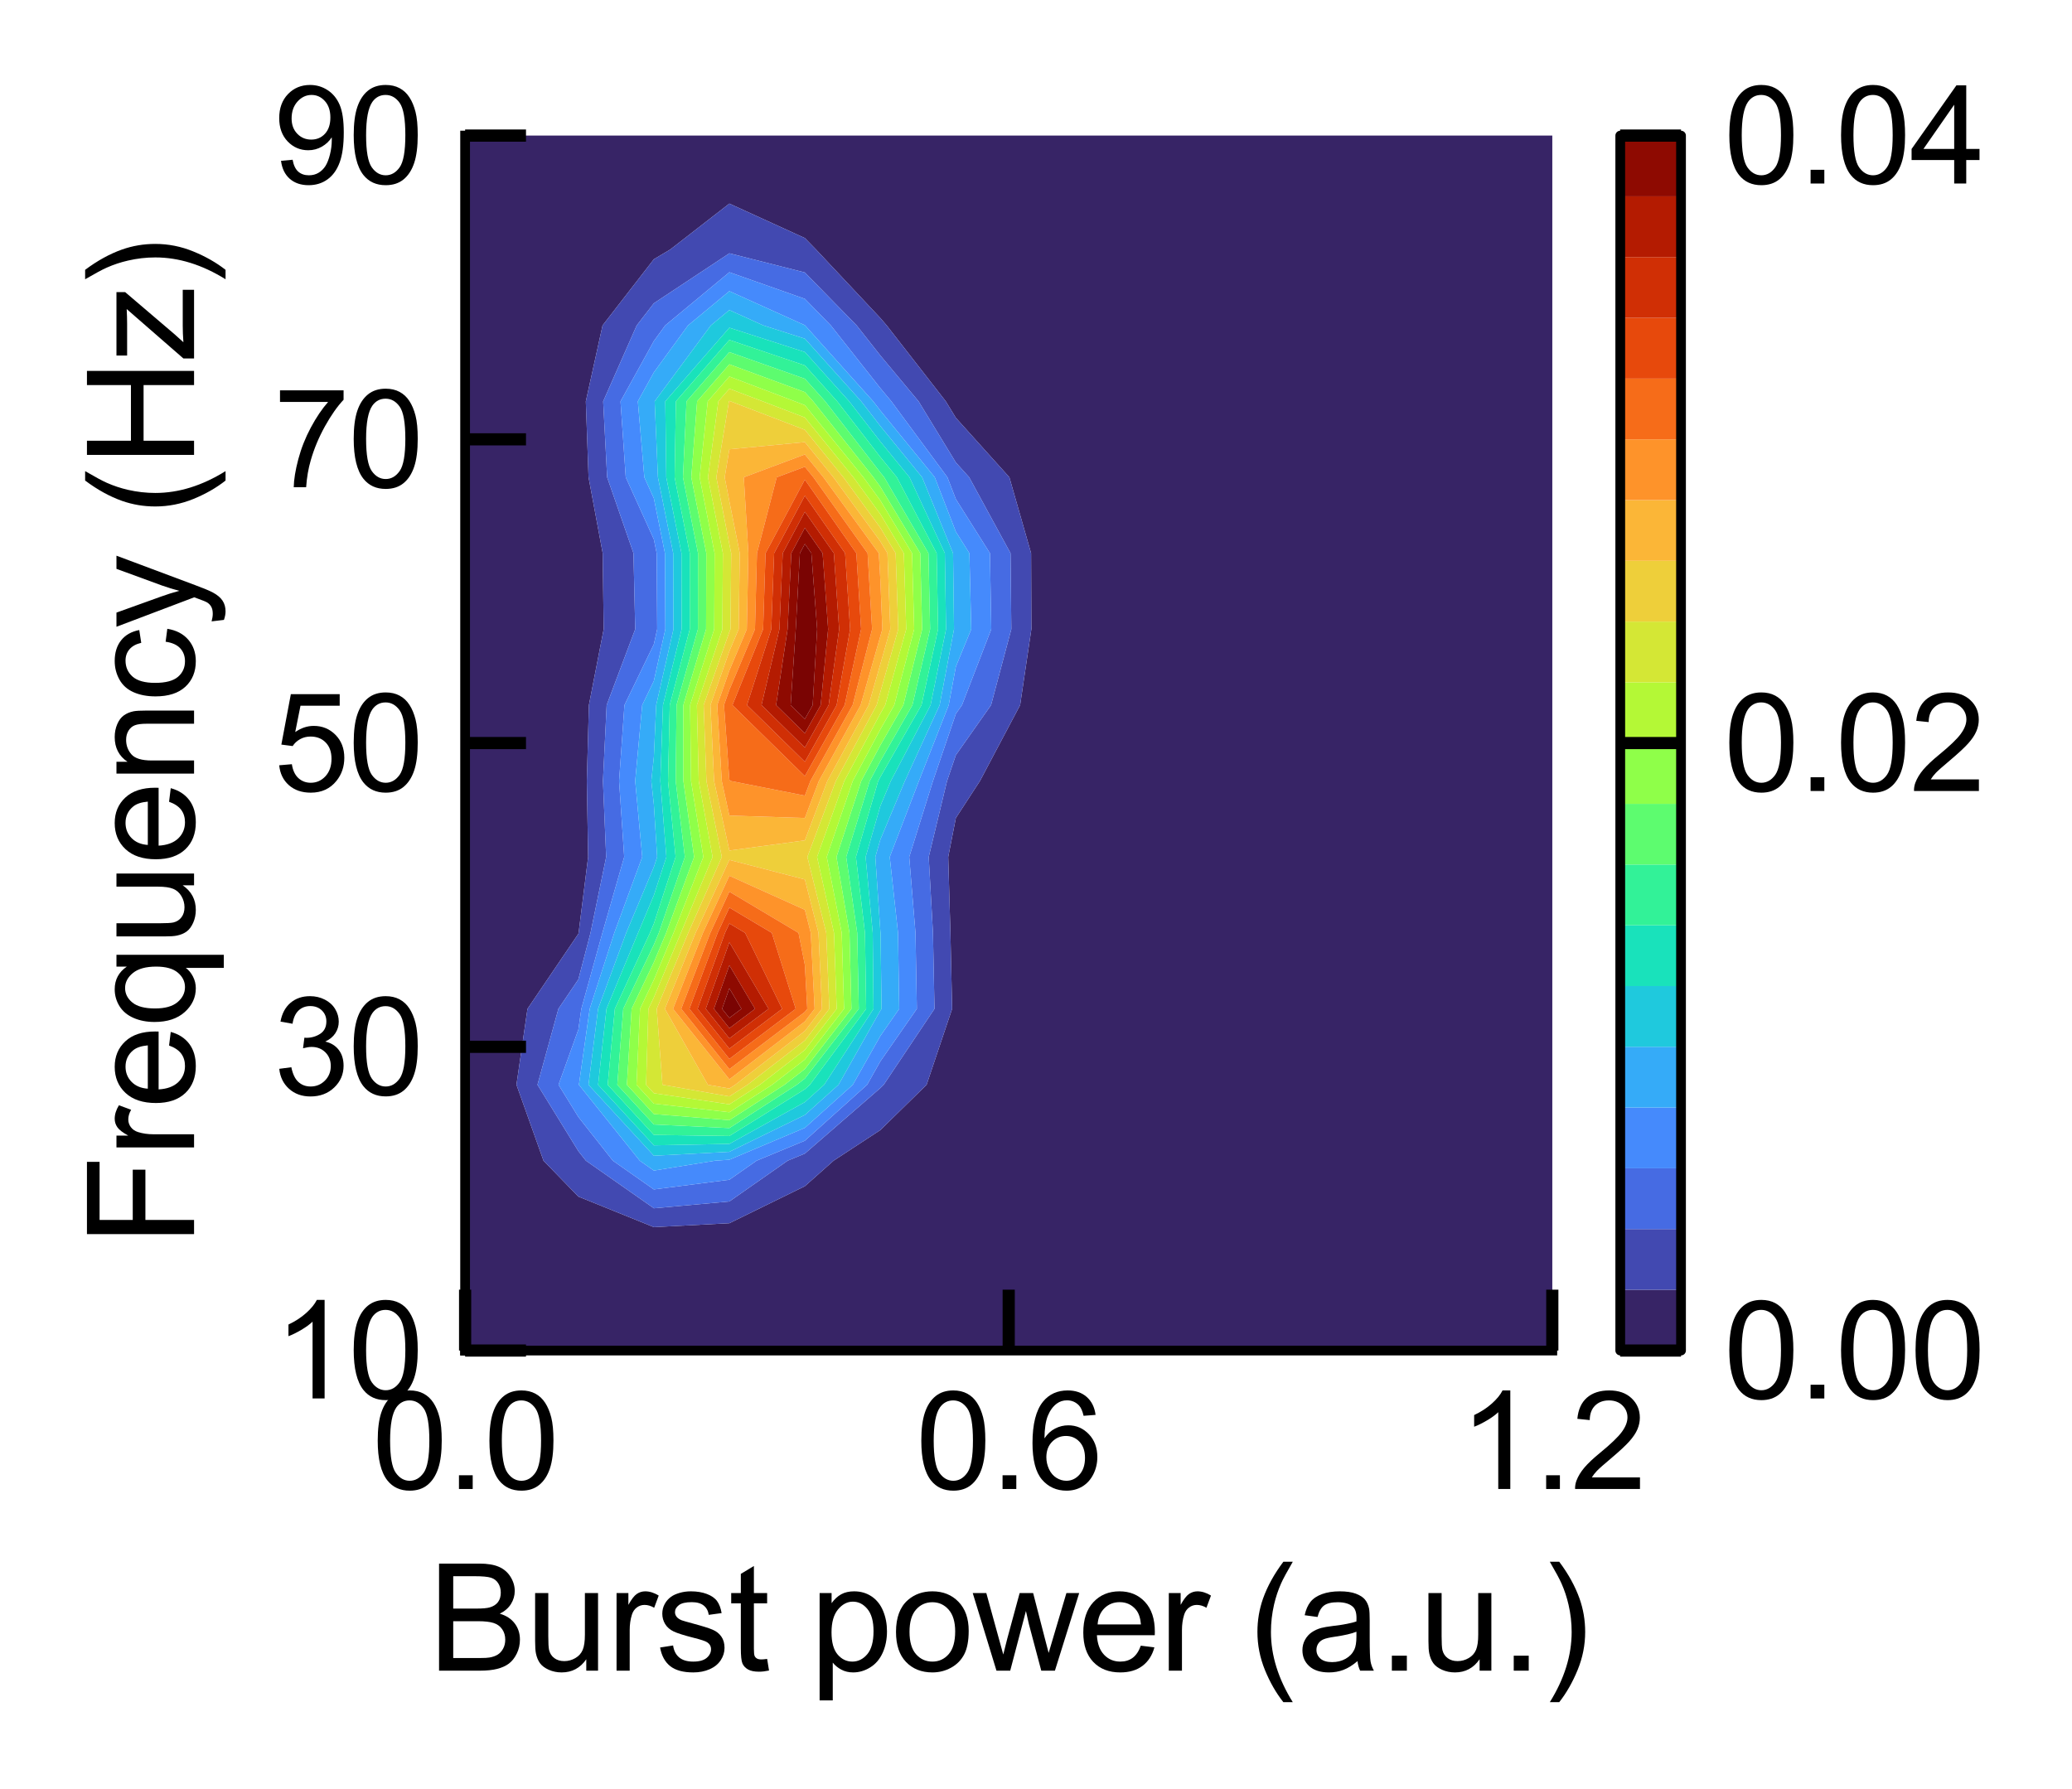 <?xml version="1.0" encoding="utf-8" standalone="no"?>
<!DOCTYPE svg PUBLIC "-//W3C//DTD SVG 1.1//EN"
  "http://www.w3.org/Graphics/SVG/1.1/DTD/svg11.dtd">
<svg xmlns:xlink="http://www.w3.org/1999/xlink" width="170.152pt" height="146.95pt" viewBox="0 0 170.152 146.95" xmlns="http://www.w3.org/2000/svg" version="1.1">
 <defs>
  <style type="text/css">*{stroke-linejoin: round; stroke-linecap: butt}</style>
 </defs>
 <g id="figure_1">
  <g id="patch_1">
   <path d="M 0 146.95 
L 170.152 146.95 
L 170.152 0 
L 0 0 
z
" style="fill: #ffffff"/>
  </g>
  <g id="axes_1">
   <g id="patch_2">
    <path d="M 38.195 110.929 
L 127.475 110.929 
L 127.475 11.137 
L 38.195 11.137 
z
" style="fill: #ffffff"/>
   </g>
   <g id="PathCollection_1">
    <path d="M 10.295 114.047 
L 16.495 114.047 
L 22.695 114.047 
L 28.895 114.047 
L 35.095 114.047 
L 41.295 114.047 
L 47.495 114.047 
L 53.695 114.047 
L 59.895 114.047 
L 66.095 114.047 
L 72.295 114.047 
L 78.495 114.047 
L 84.695 114.047 
L 90.895 114.047 
L 97.095 114.047 
L 103.295 114.047 
L 109.495 114.047 
L 115.695 114.047 
L 121.895 114.047 
L 128.095 114.047 
L 134.295 114.047 
L 140.495 114.047 
L 146.695 114.047 
L 152.895 114.047 
L 159.095 114.047 
L 165.295 114.047 
L 171.495 114.047 
L 177.695 114.047 
L 183.895 114.047 
L 183.895 107.81 
L 183.895 101.573 
L 183.895 95.336 
L 183.895 89.099 
L 183.895 82.862 
L 183.895 76.625 
L 183.895 70.388 
L 183.895 64.151 
L 183.895 57.914 
L 183.895 51.677 
L 183.895 45.44 
L 183.895 39.203 
L 183.895 32.966 
L 183.895 26.729 
L 183.895 20.492 
L 183.895 14.255 
L 183.895 8.018 
L 183.895 1.781 
L 177.695 1.781 
L 171.495 1.781 
L 165.295 1.781 
L 159.095 1.781 
L 152.895 1.781 
L 146.695 1.781 
L 140.495 1.781 
L 134.295 1.781 
L 128.095 1.781 
L 121.895 1.781 
L 115.695 1.781 
L 109.495 1.781 
L 103.295 1.781 
L 97.095 1.781 
L 90.895 1.781 
L 84.695 1.781 
L 78.495 1.781 
L 72.295 1.781 
L 66.095 1.781 
L 59.895 1.781 
L 53.695 1.781 
L 47.495 1.781 
L 41.295 1.781 
L 35.095 1.781 
L 28.895 1.781 
L 22.695 1.781 
L 16.495 1.781 
L 10.295 1.781 
L 4.095 1.781 
L 4.095 8.018 
L 4.095 14.255 
L 4.095 20.492 
L 4.095 26.729 
L 4.095 32.966 
L 4.095 39.203 
L 4.095 45.44 
L 4.095 51.677 
L 4.095 57.914 
L 4.095 64.151 
L 4.095 70.388 
L 4.095 76.625 
L 4.095 82.862 
L 4.095 89.099 
L 4.095 95.336 
L 4.095 101.573 
L 4.095 107.81 
L 4.095 114.047 
z
M 44.632 95.336 
L 42.41 89.099 
L 43.316 82.862 
L 47.495 76.701 
L 47.515 76.625 
L 48.297 70.388 
L 48.19 64.151 
L 48.36 57.914 
L 49.574 51.677 
L 49.493 45.44 
L 48.331 39.203 
L 48.107 32.966 
L 49.482 26.729 
L 53.695 21.293 
L 55.041 20.492 
L 59.895 16.722 
L 66.095 19.553 
L 67.01 20.492 
L 72.295 26.125 
L 72.815 26.729 
L 77.67 32.966 
L 78.495 34.319 
L 82.89 39.203 
L 84.674 45.44 
L 84.695 51.357 
L 84.7 51.677 
L 84.695 51.688 
L 83.773 57.914 
L 80.472 64.151 
L 78.495 67.188 
L 77.868 70.388 
L 78.049 76.625 
L 78.189 82.862 
L 76.092 89.099 
L 72.295 92.82 
L 68.453 95.336 
L 66.095 97.431 
L 59.895 100.472 
L 53.695 100.794 
L 47.495 98.284 
z
" clip-path="url(#p0201261772)" style="fill: #372466"/>
   </g>
   <g id="PathCollection_2">
    <path d="M 47.495 98.284 
L 53.695 100.794 
L 59.895 100.472 
L 66.095 97.431 
L 68.453 95.336 
L 72.295 92.82 
L 76.092 89.099 
L 78.189 82.862 
L 78.049 76.625 
L 77.868 70.388 
L 78.495 67.188 
L 80.472 64.151 
L 83.773 57.914 
L 84.695 51.688 
L 84.7 51.677 
L 84.695 51.357 
L 84.674 45.44 
L 82.89 39.203 
L 78.495 34.319 
L 77.67 32.966 
L 72.815 26.729 
L 72.295 26.125 
L 67.01 20.492 
L 66.095 19.553 
L 59.895 16.722 
L 55.041 20.492 
L 53.695 21.293 
L 49.482 26.729 
L 48.107 32.966 
L 48.331 39.203 
L 49.493 45.44 
L 49.574 51.677 
L 48.36 57.914 
L 48.19 64.151 
L 48.297 70.388 
L 47.515 76.625 
L 47.495 76.701 
L 43.316 82.862 
L 42.41 89.099 
L 44.632 95.336 
z
M 48.114 95.336 
L 47.495 94.552 
L 44.137 89.099 
L 45.855 82.862 
L 47.495 80.445 
L 48.492 76.625 
L 49.778 70.388 
L 49.514 64.151 
L 49.819 57.914 
L 52.164 51.677 
L 52.021 45.44 
L 49.858 39.203 
L 49.532 32.966 
L 52.285 26.729 
L 53.695 24.909 
L 59.895 20.806 
L 66.095 22.38 
L 70.347 26.729 
L 72.295 29.199 
L 75.434 32.966 
L 78.495 37.988 
L 79.589 39.203 
L 82.985 45.44 
L 83.05 51.677 
L 81.386 57.914 
L 78.495 62.021 
L 77.77 64.151 
L 76.267 70.388 
L 76.615 76.625 
L 76.74 82.862 
L 72.569 89.099 
L 72.295 89.368 
L 66.095 94.752 
L 64.684 95.336 
L 59.895 98.686 
L 53.695 99.245 
z
" clip-path="url(#p0201261772)" style="fill: #4249b1"/>
   </g>
   <g id="PathCollection_3">
    <path d="M 53.695 99.245 
L 59.895 98.686 
L 64.684 95.336 
L 66.095 94.752 
L 72.295 89.368 
L 72.569 89.099 
L 76.74 82.862 
L 76.615 76.625 
L 76.267 70.388 
L 77.77 64.151 
L 78.495 62.021 
L 81.386 57.914 
L 83.05 51.677 
L 82.985 45.44 
L 79.589 39.203 
L 78.495 37.988 
L 75.434 32.966 
L 72.295 29.199 
L 70.347 26.729 
L 66.095 22.38 
L 59.895 20.806 
L 53.695 24.909 
L 52.285 26.729 
L 49.532 32.966 
L 49.858 39.203 
L 52.021 45.44 
L 52.164 51.677 
L 49.819 57.914 
L 49.514 64.151 
L 49.778 70.388 
L 48.492 76.625 
L 47.495 80.445 
L 45.855 82.862 
L 44.137 89.099 
L 47.495 94.552 
L 48.114 95.336 
z
M 50.326 95.336 
L 47.495 91.746 
L 45.865 89.099 
L 47.495 84.565 
L 47.739 82.862 
L 49.469 76.625 
L 51.259 70.388 
L 50.838 64.151 
L 51.279 57.914 
L 53.695 52.912 
L 53.969 51.677 
L 53.925 45.44 
L 53.695 44.302 
L 51.386 39.203 
L 50.956 32.966 
L 53.695 28.01 
L 54.626 26.729 
L 59.895 22.36 
L 66.095 24.547 
L 68.228 26.729 
L 72.295 31.883 
L 73.198 32.966 
L 77.801 39.203 
L 78.495 40.996 
L 81.295 45.44 
L 81.404 51.677 
L 78.998 57.914 
L 78.495 58.629 
L 76.615 64.151 
L 74.666 70.388 
L 75.18 76.625 
L 75.291 82.862 
L 72.295 87.175 
L 71.21 89.099 
L 66.095 93.694 
L 62.132 95.336 
L 59.895 96.901 
L 53.695 97.696 
z
" clip-path="url(#p0201261772)" style="fill: #466be3"/>
   </g>
   <g id="PathCollection_4">
    <path d="M 53.695 97.696 
L 59.895 96.901 
L 62.132 95.336 
L 66.095 93.694 
L 71.21 89.099 
L 72.295 87.175 
L 75.291 82.862 
L 75.18 76.625 
L 74.666 70.388 
L 76.615 64.151 
L 78.495 58.629 
L 78.998 57.914 
L 81.404 51.677 
L 81.295 45.44 
L 78.495 40.996 
L 77.801 39.203 
L 73.198 32.966 
L 72.295 31.883 
L 68.228 26.729 
L 66.095 24.547 
L 59.895 22.36 
L 54.626 26.729 
L 53.695 28.01 
L 50.956 32.966 
L 51.386 39.203 
L 53.695 44.302 
L 53.925 45.44 
L 53.969 51.677 
L 53.695 52.912 
L 51.279 57.914 
L 50.838 64.151 
L 51.259 70.388 
L 49.469 76.625 
L 47.739 82.862 
L 47.495 84.565 
L 45.865 89.099 
L 47.495 91.746 
L 50.326 95.336 
z
M 52.538 95.336 
L 47.54 89.099 
L 48.428 82.862 
L 50.446 76.625 
L 52.74 70.388 
L 52.162 64.151 
L 52.738 57.914 
L 53.695 55.932 
L 54.638 51.677 
L 54.604 45.44 
L 53.695 40.93 
L 52.913 39.203 
L 52.38 32.966 
L 53.695 30.587 
L 56.5 26.729 
L 59.895 23.914 
L 66.095 26.714 
L 66.11 26.729 
L 71.707 32.966 
L 72.295 33.725 
L 76.763 39.203 
L 78.495 43.678 
L 79.606 45.44 
L 79.759 51.677 
L 78.495 54.752 
L 77.907 57.914 
L 75.46 64.151 
L 73.065 70.388 
L 73.746 76.625 
L 73.842 82.862 
L 72.295 85.089 
L 70.033 89.099 
L 66.095 92.637 
L 59.895 95.256 
L 58.712 95.336 
L 53.695 96.147 
z
" clip-path="url(#p0201261772)" style="fill: #458afc"/>
   </g>
   <g id="PathCollection_5">
    <path d="M 53.695 96.147 
L 58.712 95.336 
L 59.895 95.256 
L 66.095 92.637 
L 70.033 89.099 
L 72.295 85.089 
L 73.842 82.862 
L 73.746 76.625 
L 73.065 70.388 
L 75.46 64.151 
L 77.907 57.914 
L 78.495 54.752 
L 79.759 51.677 
L 79.606 45.44 
L 78.495 43.678 
L 76.763 39.203 
L 72.295 33.725 
L 71.707 32.966 
L 66.11 26.729 
L 66.095 26.714 
L 59.895 23.914 
L 56.5 26.729 
L 53.695 30.587 
L 52.38 32.966 
L 52.913 39.203 
L 53.695 40.93 
L 54.604 45.44 
L 54.638 51.677 
L 53.695 55.932 
L 52.738 57.914 
L 52.162 64.151 
L 52.74 70.388 
L 50.446 76.625 
L 48.428 82.862 
L 47.54 89.099 
L 52.538 95.336 
z
M 48.328 89.099 
L 49.116 82.862 
L 51.423 76.625 
L 53.695 71.215 
L 53.965 70.388 
L 53.695 66.072 
L 53.486 64.151 
L 53.695 62.186 
L 53.887 57.914 
L 55.307 51.677 
L 55.284 45.44 
L 54.03 39.203 
L 53.762 32.966 
L 58.374 26.729 
L 59.895 25.468 
L 62.683 26.729 
L 66.095 27.819 
L 70.721 32.966 
L 72.295 34.998 
L 75.725 39.203 
L 78.264 45.44 
L 78.343 51.677 
L 77.162 57.914 
L 74.306 64.151 
L 72.295 68.955 
L 71.881 70.388 
L 72.295 76.493 
L 72.311 76.625 
L 72.393 82.862 
L 72.295 83.003 
L 68.856 89.099 
L 66.095 91.58 
L 59.895 94.606 
L 53.695 94.928 
z
" clip-path="url(#p0201261772)" style="fill: #35abf8"/>
   </g>
   <g id="PathCollection_6">
    <path d="M 53.695 94.928 
L 59.895 94.606 
L 66.095 91.58 
L 68.856 89.099 
L 72.295 83.003 
L 72.393 82.862 
L 72.311 76.625 
L 72.295 76.493 
L 71.881 70.388 
L 72.295 68.955 
L 74.306 64.151 
L 77.162 57.914 
L 78.343 51.677 
L 78.264 45.44 
L 75.725 39.203 
L 72.295 34.998 
L 70.721 32.966 
L 66.095 27.819 
L 62.683 26.729 
L 59.895 25.468 
L 58.374 26.729 
L 53.762 32.966 
L 54.03 39.203 
L 55.284 45.44 
L 55.307 51.677 
L 53.887 57.914 
L 53.695 62.186 
L 53.486 64.151 
L 53.695 66.072 
L 53.965 70.388 
L 53.695 71.215 
L 51.423 76.625 
L 49.116 82.862 
L 48.328 89.099 
z
M 49.116 89.099 
L 49.805 82.862 
L 52.4 76.625 
L 53.695 73.541 
L 54.724 70.388 
L 54.226 64.151 
L 54.444 57.914 
L 55.976 51.677 
L 55.963 45.44 
L 54.715 39.203 
L 54.633 32.966 
L 59.895 26.918 
L 66.095 28.916 
L 69.735 32.966 
L 72.295 36.271 
L 74.686 39.203 
L 77.591 45.44 
L 77.689 51.677 
L 76.417 57.914 
L 73.151 64.151 
L 72.295 66.196 
L 71.084 70.388 
L 71.667 76.625 
L 71.732 82.862 
L 67.679 89.099 
L 66.095 90.523 
L 59.895 93.956 
L 53.695 94.073 
z
" clip-path="url(#p0201261772)" style="fill: #1fc9dd"/>
   </g>
   <g id="PathCollection_7">
    <path d="M 53.695 94.073 
L 59.895 93.956 
L 66.095 90.523 
L 67.679 89.099 
L 71.732 82.862 
L 71.667 76.625 
L 71.084 70.388 
L 72.295 66.196 
L 73.151 64.151 
L 76.417 57.914 
L 77.689 51.677 
L 77.591 45.44 
L 74.686 39.203 
L 72.295 36.271 
L 69.735 32.966 
L 66.095 28.916 
L 59.895 26.918 
L 54.633 32.966 
L 54.715 39.203 
L 55.963 45.44 
L 55.976 51.677 
L 54.444 57.914 
L 54.226 64.151 
L 54.724 70.388 
L 53.695 73.541 
L 52.4 76.625 
L 49.805 82.862 
L 49.116 89.099 
z
M 49.904 89.099 
L 50.493 82.862 
L 53.377 76.625 
L 53.695 75.868 
L 55.482 70.388 
L 54.857 64.151 
L 55 57.914 
L 56.645 51.677 
L 56.643 45.44 
L 55.4 39.203 
L 55.505 32.966 
L 59.895 27.92 
L 66.095 30.014 
L 68.749 32.966 
L 72.295 37.544 
L 73.648 39.203 
L 76.917 45.44 
L 77.035 51.677 
L 75.672 57.914 
L 72.295 63.814 
L 72.115 64.151 
L 70.287 70.388 
L 71.031 76.625 
L 71.127 82.862 
L 66.503 89.099 
L 66.095 89.465 
L 59.895 93.306 
L 53.695 93.217 
z
" clip-path="url(#p0201261772)" style="fill: #19e2bb"/>
   </g>
   <g id="PathCollection_8">
    <path d="M 53.695 93.217 
L 59.895 93.306 
L 66.095 89.465 
L 66.503 89.099 
L 71.127 82.862 
L 71.031 76.625 
L 70.287 70.388 
L 72.115 64.151 
L 72.295 63.814 
L 75.672 57.914 
L 77.035 51.677 
L 76.917 45.44 
L 73.648 39.203 
L 72.295 37.544 
L 68.749 32.966 
L 66.095 30.014 
L 59.895 27.92 
L 55.505 32.966 
L 55.4 39.203 
L 56.643 45.44 
L 56.645 51.677 
L 55 57.914 
L 54.857 64.151 
L 55.482 70.388 
L 53.695 75.868 
L 53.377 76.625 
L 50.493 82.862 
L 49.904 89.099 
z
M 50.692 89.099 
L 51.182 82.862 
L 53.695 77.598 
L 54.103 76.625 
L 56.241 70.388 
L 55.488 64.151 
L 55.557 57.914 
L 57.314 51.677 
L 57.322 45.44 
L 56.085 39.203 
L 56.376 32.966 
L 59.895 28.921 
L 66.095 31.111 
L 67.763 32.966 
L 72.295 38.817 
L 72.61 39.203 
L 76.244 45.44 
L 76.381 51.677 
L 74.927 57.914 
L 72.295 62.513 
L 71.419 64.151 
L 69.49 70.388 
L 70.395 76.625 
L 70.523 82.862 
L 66.095 88.588 
L 65.434 89.099 
L 59.895 92.656 
L 53.695 92.361 
z
" clip-path="url(#p0201261772)" style="fill: #32f298"/>
   </g>
   <g id="PathCollection_9">
    <path d="M 53.695 92.361 
L 59.895 92.656 
L 65.434 89.099 
L 66.095 88.588 
L 70.523 82.862 
L 70.395 76.625 
L 69.49 70.388 
L 71.419 64.151 
L 72.295 62.513 
L 74.927 57.914 
L 76.381 51.677 
L 76.244 45.44 
L 72.61 39.203 
L 72.295 38.817 
L 67.763 32.966 
L 66.095 31.111 
L 59.895 28.921 
L 56.376 32.966 
L 56.085 39.203 
L 57.322 45.44 
L 57.314 51.677 
L 55.557 57.914 
L 55.488 64.151 
L 56.241 70.388 
L 54.103 76.625 
L 53.695 77.598 
L 51.182 82.862 
L 50.692 89.099 
z
M 51.48 89.099 
L 51.87 82.862 
L 53.695 79.04 
L 54.707 76.625 
L 57 70.388 
L 56.119 64.151 
L 56.114 57.914 
L 57.983 51.677 
L 58.002 45.44 
L 56.77 39.203 
L 57.247 32.966 
L 59.895 29.923 
L 66.095 32.208 
L 66.777 32.966 
L 71.723 39.203 
L 72.295 39.985 
L 75.57 45.44 
L 75.727 51.677 
L 74.182 57.914 
L 72.295 61.211 
L 70.724 64.151 
L 68.692 70.388 
L 69.759 76.625 
L 69.918 82.862 
L 66.095 87.806 
L 64.422 89.099 
L 59.895 92.006 
L 53.695 91.505 
z
" clip-path="url(#p0201261772)" style="fill: #5dfc6f"/>
   </g>
   <g id="PathCollection_10">
    <path d="M 53.695 91.505 
L 59.895 92.006 
L 64.422 89.099 
L 66.095 87.806 
L 69.918 82.862 
L 69.759 76.625 
L 68.692 70.388 
L 70.724 64.151 
L 72.295 61.211 
L 74.182 57.914 
L 75.727 51.677 
L 75.57 45.44 
L 72.295 39.985 
L 71.723 39.203 
L 66.777 32.966 
L 66.095 32.208 
L 59.895 29.923 
L 57.247 32.966 
L 56.77 39.203 
L 58.002 45.44 
L 57.983 51.677 
L 56.114 57.914 
L 56.119 64.151 
L 57 70.388 
L 54.707 76.625 
L 53.695 79.04 
L 51.87 82.862 
L 51.48 89.099 
z
M 52.268 89.099 
L 52.559 82.862 
L 53.695 80.482 
L 55.311 76.625 
L 57.759 70.388 
L 56.749 64.151 
L 56.671 57.914 
L 58.652 51.677 
L 58.682 45.44 
L 57.455 39.203 
L 58.119 32.966 
L 59.895 30.924 
L 65.279 32.966 
L 66.095 33.279 
L 70.902 39.203 
L 72.295 41.107 
L 74.897 45.44 
L 75.073 51.677 
L 73.437 57.914 
L 72.295 59.909 
L 70.028 64.151 
L 67.895 70.388 
L 69.123 76.625 
L 69.314 82.862 
L 66.095 87.025 
L 63.41 89.099 
L 59.895 91.357 
L 53.695 90.65 
z
" clip-path="url(#p0201261772)" style="fill: #8fff49"/>
   </g>
   <g id="PathCollection_11">
    <path d="M 53.695 90.65 
L 59.895 91.357 
L 63.41 89.099 
L 66.095 87.025 
L 69.314 82.862 
L 69.123 76.625 
L 67.895 70.388 
L 70.028 64.151 
L 72.295 59.909 
L 73.437 57.914 
L 75.073 51.677 
L 74.897 45.44 
L 72.295 41.107 
L 70.902 39.203 
L 66.095 33.279 
L 65.279 32.966 
L 59.895 30.924 
L 58.119 32.966 
L 57.455 39.203 
L 58.682 45.44 
L 58.652 51.677 
L 56.671 57.914 
L 56.749 64.151 
L 57.759 70.388 
L 55.311 76.625 
L 53.695 80.482 
L 52.559 82.862 
L 52.268 89.099 
z
M 53.056 89.099 
L 53.247 82.862 
L 53.695 81.924 
L 55.915 76.625 
L 58.517 70.388 
L 57.38 64.151 
L 57.228 57.914 
L 59.321 51.677 
L 59.361 45.44 
L 58.14 39.203 
L 58.99 32.966 
L 59.895 31.926 
L 62.638 32.966 
L 66.095 34.291 
L 70.081 39.203 
L 72.295 42.229 
L 74.223 45.44 
L 74.419 51.677 
L 72.692 57.914 
L 72.295 58.608 
L 69.332 64.151 
L 67.098 70.388 
L 68.487 76.625 
L 68.709 82.862 
L 66.095 86.243 
L 62.398 89.099 
L 59.895 90.707 
L 53.695 89.794 
z
" clip-path="url(#p0201261772)" style="fill: #b4f836"/>
   </g>
   <g id="PathCollection_12">
    <path d="M 53.695 89.794 
L 59.895 90.707 
L 62.398 89.099 
L 66.095 86.243 
L 68.709 82.862 
L 68.487 76.625 
L 67.098 70.388 
L 69.332 64.151 
L 72.295 58.608 
L 72.692 57.914 
L 74.419 51.677 
L 74.223 45.44 
L 72.295 42.229 
L 70.081 39.203 
L 66.095 34.291 
L 62.638 32.966 
L 59.895 31.926 
L 58.99 32.966 
L 58.14 39.203 
L 59.361 45.44 
L 59.321 51.677 
L 57.228 57.914 
L 57.38 64.151 
L 58.517 70.388 
L 55.915 76.625 
L 53.695 81.924 
L 53.247 82.862 
L 53.056 89.099 
z
M 54.398 89.099 
L 53.93 82.862 
L 56.519 76.625 
L 59.276 70.388 
L 58.011 64.151 
L 57.785 57.914 
L 59.895 51.901 
L 59.99 51.677 
L 60.046 45.44 
L 59.895 44.689 
L 58.825 39.203 
L 59.861 32.966 
L 59.895 32.927 
L 59.998 32.966 
L 66.095 35.303 
L 69.26 39.203 
L 72.295 43.351 
L 73.55 45.44 
L 73.765 51.677 
L 72.295 56.841 
L 71.989 57.914 
L 68.636 64.151 
L 66.301 70.388 
L 67.851 76.625 
L 68.105 82.862 
L 66.095 85.461 
L 61.386 89.099 
L 59.895 90.057 
z
" clip-path="url(#p0201261772)" style="fill: #d4e735"/>
   </g>
   <g id="PathCollection_13">
    <path d="M 59.895 90.057 
L 61.386 89.099 
L 66.095 85.461 
L 68.105 82.862 
L 67.851 76.625 
L 66.301 70.388 
L 68.636 64.151 
L 71.989 57.914 
L 72.295 56.841 
L 73.765 51.677 
L 73.55 45.44 
L 72.295 43.351 
L 69.26 39.203 
L 66.095 35.303 
L 59.998 32.966 
L 59.895 32.927 
L 59.861 32.966 
L 58.825 39.203 
L 59.895 44.689 
L 60.046 45.44 
L 59.99 51.677 
L 59.895 51.901 
L 57.785 57.914 
L 58.011 64.151 
L 59.276 70.388 
L 56.519 76.625 
L 53.93 82.862 
L 54.398 89.099 
z
M 58.13 89.099 
L 54.601 82.862 
L 57.122 76.625 
L 59.895 70.629 
L 66.095 72.237 
L 67.215 76.625 
L 67.501 82.862 
L 66.095 84.68 
L 60.374 89.099 
L 59.895 89.407 
z
M 58.642 64.151 
L 58.342 57.914 
L 59.895 53.488 
L 60.659 51.677 
L 60.751 45.44 
L 59.895 41.176 
L 59.511 39.203 
L 59.895 36.903 
L 66.095 36.315 
L 68.439 39.203 
L 72.295 44.473 
L 72.876 45.44 
L 73.111 51.677 
L 72.295 54.544 
L 71.332 57.914 
L 67.941 64.151 
L 66.095 69.025 
L 59.895 69.86 
z
" clip-path="url(#p0201261772)" style="fill: #eecf3a"/>
   </g>
   <g id="PathCollection_14">
    <path d="M 59.895 89.407 
L 60.374 89.099 
L 66.095 84.68 
L 67.501 82.862 
L 67.215 76.625 
L 66.095 72.237 
L 59.895 70.629 
L 57.122 76.625 
L 54.601 82.862 
L 58.13 89.099 
z
M 55.272 82.862 
L 57.726 76.625 
L 59.895 71.935 
L 66.095 74.728 
L 66.58 76.625 
L 66.896 82.862 
L 66.095 83.898 
L 59.895 88.656 
z
" clip-path="url(#p0201261772)" style="fill: #fbb637"/>
    <path d="M 59.895 69.86 
L 66.095 69.025 
L 67.941 64.151 
L 71.332 57.914 
L 72.295 54.544 
L 73.111 51.677 
L 72.876 45.44 
L 72.295 44.473 
L 68.439 39.203 
L 66.095 36.315 
L 59.895 36.903 
L 59.511 39.203 
L 59.895 41.176 
L 60.751 45.44 
L 60.659 51.677 
L 59.895 53.488 
L 58.342 57.914 
L 58.642 64.151 
z
M 59.273 64.151 
L 58.899 57.914 
L 59.895 55.074 
L 61.329 51.677 
L 61.457 45.44 
L 61.081 39.203 
L 66.095 37.327 
L 67.618 39.203 
L 72.168 45.44 
L 72.295 47.666 
L 72.457 51.677 
L 72.295 52.247 
L 70.675 57.914 
L 67.245 64.151 
L 66.095 67.187 
L 59.895 66.987 
z
" clip-path="url(#p0201261772)" style="fill: #fbb637"/>
   </g>
   <g id="PathCollection_15">
    <path d="M 59.895 88.656 
L 66.095 83.898 
L 66.896 82.862 
L 66.58 76.625 
L 66.095 74.728 
L 59.895 71.935 
L 57.726 76.625 
L 55.272 82.862 
z
M 55.943 82.862 
L 58.33 76.625 
L 59.895 73.241 
L 65.573 76.625 
L 66.095 79.265 
L 66.292 82.862 
L 66.095 83.116 
L 59.895 87.815 
z
" clip-path="url(#p0201261772)" style="fill: #fe932a"/>
    <path d="M 59.895 66.987 
L 66.095 67.187 
L 67.245 64.151 
L 70.675 57.914 
L 72.295 52.247 
L 72.457 51.677 
L 72.295 47.666 
L 72.168 45.44 
L 67.618 39.203 
L 66.095 37.327 
L 61.081 39.203 
L 61.457 45.44 
L 61.329 51.677 
L 59.895 55.074 
L 58.899 57.914 
L 59.273 64.151 
z
M 60.015 64.151 
L 59.895 64.052 
L 59.455 57.914 
L 59.895 56.661 
L 61.999 51.677 
L 62.162 45.44 
L 63.785 39.203 
L 66.095 38.339 
L 66.797 39.203 
L 71.245 45.44 
L 71.616 51.677 
L 70.019 57.914 
L 66.549 64.151 
L 66.095 65.349 
z
" clip-path="url(#p0201261772)" style="fill: #fe932a"/>
   </g>
   <g id="PathCollection_16">
    <path d="M 59.895 87.815 
L 66.095 83.116 
L 66.292 82.862 
L 66.095 79.265 
L 65.573 76.625 
L 59.895 73.241 
L 58.33 76.625 
L 55.943 82.862 
z
M 56.614 82.862 
L 58.934 76.625 
L 59.895 74.547 
L 63.382 76.625 
L 65.343 82.862 
L 59.895 86.975 
z
" clip-path="url(#p0201261772)" style="fill: #f66c19"/>
    <path d="M 66.095 65.349 
L 66.549 64.151 
L 70.019 57.914 
L 71.616 51.677 
L 71.245 45.44 
L 66.797 39.203 
L 66.095 38.339 
L 63.785 39.203 
L 62.162 45.44 
L 61.999 51.677 
L 59.895 56.661 
L 59.455 57.914 
L 59.895 64.052 
L 60.015 64.151 
z
M 60.147 57.914 
L 62.668 51.677 
L 62.867 45.44 
L 66.095 39.396 
L 70.322 45.44 
L 70.714 51.677 
L 69.362 57.914 
L 66.095 63.744 
z
" clip-path="url(#p0201261772)" style="fill: #f66c19"/>
   </g>
   <g id="PathCollection_17">
    <path d="M 59.895 86.975 
L 65.343 82.862 
L 63.382 76.625 
L 59.895 74.547 
L 58.934 76.625 
L 56.614 82.862 
z
M 57.285 82.862 
L 59.538 76.625 
L 59.895 75.853 
L 61.19 76.625 
L 64.229 82.862 
L 59.895 86.134 
z
" clip-path="url(#p0201261772)" style="fill: #e7490c"/>
    <path d="M 66.095 63.744 
L 69.362 57.914 
L 70.714 51.677 
L 70.322 45.44 
L 66.095 39.396 
L 62.867 45.44 
L 62.668 51.677 
L 60.147 57.914 
z
M 61.342 57.914 
L 63.338 51.677 
L 63.572 45.44 
L 66.095 40.716 
L 69.399 45.44 
L 69.811 51.677 
L 68.706 57.914 
L 66.095 62.572 
z
" clip-path="url(#p0201261772)" style="fill: #e7490c"/>
   </g>
   <g id="PathCollection_18">
    <path d="M 59.895 86.134 
L 64.229 82.862 
L 61.19 76.625 
L 59.895 75.853 
L 59.538 76.625 
L 57.285 82.862 
z
M 57.956 82.862 
L 59.895 77.398 
L 63.115 82.862 
L 59.895 85.293 
z
" clip-path="url(#p0201261772)" style="fill: #d02f05"/>
    <path d="M 66.095 62.572 
L 68.706 57.914 
L 69.811 51.677 
L 69.399 45.44 
L 66.095 40.716 
L 63.572 45.44 
L 63.338 51.677 
L 61.342 57.914 
z
M 62.537 57.914 
L 64.008 51.677 
L 64.277 45.44 
L 66.095 42.036 
L 68.476 45.44 
L 68.909 51.677 
L 68.049 57.914 
L 66.095 61.401 
z
" clip-path="url(#p0201261772)" style="fill: #d02f05"/>
   </g>
   <g id="PathCollection_19">
    <path d="M 59.895 85.293 
L 63.115 82.862 
L 59.895 77.398 
L 57.956 82.862 
z
M 58.627 82.862 
L 59.895 79.289 
L 62.001 82.862 
L 59.895 84.452 
z
" clip-path="url(#p0201261772)" style="fill: #b41b01"/>
    <path d="M 66.095 61.401 
L 68.049 57.914 
L 68.909 51.677 
L 68.476 45.44 
L 66.095 42.036 
L 64.277 45.44 
L 64.008 51.677 
L 62.537 57.914 
z
M 63.733 57.914 
L 64.677 51.677 
L 64.982 45.44 
L 66.095 43.356 
L 67.552 45.44 
L 68.006 51.677 
L 67.393 57.914 
L 66.095 60.229 
z
" clip-path="url(#p0201261772)" style="fill: #b41b01"/>
   </g>
   <g id="PathCollection_20">
    <path d="M 59.895 84.452 
L 62.001 82.862 
L 59.895 79.289 
L 58.627 82.862 
z
M 59.298 82.862 
L 59.895 81.179 
L 60.887 82.862 
L 59.895 83.611 
z
" clip-path="url(#p0201261772)" style="fill: #8e0a01"/>
    <path d="M 66.095 60.229 
L 67.393 57.914 
L 68.006 51.677 
L 67.552 45.44 
L 66.095 43.356 
L 64.982 45.44 
L 64.677 51.677 
L 63.733 57.914 
z
M 64.928 57.914 
L 65.347 51.677 
L 65.687 45.44 
L 66.095 44.677 
L 66.629 45.44 
L 67.104 51.677 
L 66.736 57.914 
L 66.095 59.058 
z
" clip-path="url(#p0201261772)" style="fill: #8e0a01"/>
   </g>
   <g id="PathCollection_21">
    <path d="M 59.895 83.611 
L 60.887 82.862 
L 59.895 81.179 
L 59.298 82.862 
z
" clip-path="url(#p0201261772)" style="fill: #7a0403"/>
    <path d="M 66.095 59.058 
L 66.736 57.914 
L 67.104 51.677 
L 66.629 45.44 
L 66.095 44.677 
L 65.687 45.44 
L 65.347 51.677 
L 64.928 57.914 
z
" clip-path="url(#p0201261772)" style="fill: #7a0403"/>
   </g>
   <g id="matplotlib.axis_1">
    <g id="xtick_1">
     <g id="line2d_1">
      <defs>
       <path id="mbcd5db0e4f" d="M 0 0 
L 0 -5 
" style="stroke: #000000"/>
      </defs>
      <g>
       <use xlink:href="#mbcd5db0e4f" x="38.195" y="110.929" style="stroke: #000000"/>
      </g>
     </g>
     <g id="text_1">
      <!-- 0.0 -->
      <g transform="translate(30.55 122.302) scale(0.11 -0.11)">
       <defs>
        <path id="ArialMT-30" d="M 266 2259 
Q 266 3072 433 3567 
Q 600 4063 929 4331 
Q 1259 4600 1759 4600 
Q 2128 4600 2406 4451 
Q 2684 4303 2865 4023 
Q 3047 3744 3150 3342 
Q 3253 2941 3253 2259 
Q 3253 1453 3087 958 
Q 2922 463 2592 192 
Q 2263 -78 1759 -78 
Q 1097 -78 719 397 
Q 266 969 266 2259 
z
M 844 2259 
Q 844 1131 1108 757 
Q 1372 384 1759 384 
Q 2147 384 2411 759 
Q 2675 1134 2675 2259 
Q 2675 3391 2411 3762 
Q 2147 4134 1753 4134 
Q 1366 4134 1134 3806 
Q 844 3388 844 2259 
z
" transform="scale(0.016)"/>
        <path id="ArialMT-2e" d="M 581 0 
L 581 641 
L 1222 641 
L 1222 0 
L 581 0 
z
" transform="scale(0.016)"/>
       </defs>
       <use xlink:href="#ArialMT-30"/>
       <use xlink:href="#ArialMT-2e" x="55.615"/>
       <use xlink:href="#ArialMT-30" x="83.398"/>
      </g>
     </g>
    </g>
    <g id="xtick_2">
     <g id="line2d_2">
      <g>
       <use xlink:href="#mbcd5db0e4f" x="82.835" y="110.929" style="stroke: #000000"/>
      </g>
     </g>
     <g id="text_2">
      <!-- 0.6 -->
      <g transform="translate(75.19 122.302) scale(0.11 -0.11)">
       <defs>
        <path id="ArialMT-36" d="M 3184 3459 
L 2625 3416 
Q 2550 3747 2413 3897 
Q 2184 4138 1850 4138 
Q 1581 4138 1378 3988 
Q 1113 3794 959 3422 
Q 806 3050 800 2363 
Q 1003 2672 1297 2822 
Q 1591 2972 1913 2972 
Q 2475 2972 2870 2558 
Q 3266 2144 3266 1488 
Q 3266 1056 3080 686 
Q 2894 316 2569 119 
Q 2244 -78 1831 -78 
Q 1128 -78 684 439 
Q 241 956 241 2144 
Q 241 3472 731 4075 
Q 1159 4600 1884 4600 
Q 2425 4600 2770 4297 
Q 3116 3994 3184 3459 
z
M 888 1484 
Q 888 1194 1011 928 
Q 1134 663 1356 523 
Q 1578 384 1822 384 
Q 2178 384 2434 671 
Q 2691 959 2691 1453 
Q 2691 1928 2437 2201 
Q 2184 2475 1800 2475 
Q 1419 2475 1153 2201 
Q 888 1928 888 1484 
z
" transform="scale(0.016)"/>
       </defs>
       <use xlink:href="#ArialMT-30"/>
       <use xlink:href="#ArialMT-2e" x="55.615"/>
       <use xlink:href="#ArialMT-36" x="83.398"/>
      </g>
     </g>
    </g>
    <g id="xtick_3">
     <g id="line2d_3">
      <g>
       <use xlink:href="#mbcd5db0e4f" x="127.475" y="110.929" style="stroke: #000000"/>
      </g>
     </g>
     <g id="text_3">
      <!-- 1.2 -->
      <g transform="translate(119.83 122.302) scale(0.11 -0.11)">
       <defs>
        <path id="ArialMT-31" d="M 2384 0 
L 1822 0 
L 1822 3584 
Q 1619 3391 1289 3197 
Q 959 3003 697 2906 
L 697 3450 
Q 1169 3672 1522 3987 
Q 1875 4303 2022 4600 
L 2384 4600 
L 2384 0 
z
" transform="scale(0.016)"/>
        <path id="ArialMT-32" d="M 3222 541 
L 3222 0 
L 194 0 
Q 188 203 259 391 
Q 375 700 629 1000 
Q 884 1300 1366 1694 
Q 2113 2306 2375 2664 
Q 2638 3022 2638 3341 
Q 2638 3675 2398 3904 
Q 2159 4134 1775 4134 
Q 1369 4134 1125 3890 
Q 881 3647 878 3216 
L 300 3275 
Q 359 3922 746 4261 
Q 1134 4600 1788 4600 
Q 2447 4600 2831 4234 
Q 3216 3869 3216 3328 
Q 3216 3053 3103 2787 
Q 2991 2522 2730 2228 
Q 2469 1934 1863 1422 
Q 1356 997 1212 845 
Q 1069 694 975 541 
L 3222 541 
z
" transform="scale(0.016)"/>
       </defs>
       <use xlink:href="#ArialMT-31"/>
       <use xlink:href="#ArialMT-2e" x="55.615"/>
       <use xlink:href="#ArialMT-32" x="83.398"/>
      </g>
     </g>
    </g>
    <g id="text_4">
     <!-- Burst power (a.u.) -->
     <g transform="translate(35.155 137.224) scale(0.12 -0.12)">
      <defs>
       <path id="ArialMT-42" d="M 469 0 
L 469 4581 
L 2188 4581 
Q 2713 4581 3030 4442 
Q 3347 4303 3526 4014 
Q 3706 3725 3706 3409 
Q 3706 3116 3547 2856 
Q 3388 2597 3066 2438 
Q 3481 2316 3704 2022 
Q 3928 1728 3928 1328 
Q 3928 1006 3792 729 
Q 3656 453 3456 303 
Q 3256 153 2954 76 
Q 2653 0 2216 0 
L 469 0 
z
M 1075 2656 
L 2066 2656 
Q 2469 2656 2644 2709 
Q 2875 2778 2992 2937 
Q 3109 3097 3109 3338 
Q 3109 3566 3000 3739 
Q 2891 3913 2687 3977 
Q 2484 4041 1991 4041 
L 1075 4041 
L 1075 2656 
z
M 1075 541 
L 2216 541 
Q 2509 541 2628 563 
Q 2838 600 2978 687 
Q 3119 775 3209 942 
Q 3300 1109 3300 1328 
Q 3300 1584 3169 1773 
Q 3038 1963 2805 2039 
Q 2572 2116 2134 2116 
L 1075 2116 
L 1075 541 
z
" transform="scale(0.016)"/>
       <path id="ArialMT-75" d="M 2597 0 
L 2597 488 
Q 2209 -75 1544 -75 
Q 1250 -75 995 37 
Q 741 150 617 320 
Q 494 491 444 738 
Q 409 903 409 1263 
L 409 3319 
L 972 3319 
L 972 1478 
Q 972 1038 1006 884 
Q 1059 663 1231 536 
Q 1403 409 1656 409 
Q 1909 409 2131 539 
Q 2353 669 2445 892 
Q 2538 1116 2538 1541 
L 2538 3319 
L 3100 3319 
L 3100 0 
L 2597 0 
z
" transform="scale(0.016)"/>
       <path id="ArialMT-72" d="M 416 0 
L 416 3319 
L 922 3319 
L 922 2816 
Q 1116 3169 1280 3281 
Q 1444 3394 1641 3394 
Q 1925 3394 2219 3213 
L 2025 2691 
Q 1819 2813 1613 2813 
Q 1428 2813 1281 2702 
Q 1134 2591 1072 2394 
Q 978 2094 978 1738 
L 978 0 
L 416 0 
z
" transform="scale(0.016)"/>
       <path id="ArialMT-73" d="M 197 991 
L 753 1078 
Q 800 744 1014 566 
Q 1228 388 1613 388 
Q 2000 388 2187 545 
Q 2375 703 2375 916 
Q 2375 1106 2209 1216 
Q 2094 1291 1634 1406 
Q 1016 1563 777 1677 
Q 538 1791 414 1992 
Q 291 2194 291 2438 
Q 291 2659 392 2848 
Q 494 3038 669 3163 
Q 800 3259 1026 3326 
Q 1253 3394 1513 3394 
Q 1903 3394 2198 3281 
Q 2494 3169 2634 2976 
Q 2775 2784 2828 2463 
L 2278 2388 
Q 2241 2644 2061 2787 
Q 1881 2931 1553 2931 
Q 1166 2931 1000 2803 
Q 834 2675 834 2503 
Q 834 2394 903 2306 
Q 972 2216 1119 2156 
Q 1203 2125 1616 2013 
Q 2213 1853 2448 1751 
Q 2684 1650 2818 1456 
Q 2953 1263 2953 975 
Q 2953 694 2789 445 
Q 2625 197 2315 61 
Q 2006 -75 1616 -75 
Q 969 -75 630 194 
Q 291 463 197 991 
z
" transform="scale(0.016)"/>
       <path id="ArialMT-74" d="M 1650 503 
L 1731 6 
Q 1494 -44 1306 -44 
Q 1000 -44 831 53 
Q 663 150 594 308 
Q 525 466 525 972 
L 525 2881 
L 113 2881 
L 113 3319 
L 525 3319 
L 525 4141 
L 1084 4478 
L 1084 3319 
L 1650 3319 
L 1650 2881 
L 1084 2881 
L 1084 941 
Q 1084 700 1114 631 
Q 1144 563 1211 522 
Q 1278 481 1403 481 
Q 1497 481 1650 503 
z
" transform="scale(0.016)"/>
       <path id="ArialMT-20" transform="scale(0.016)"/>
       <path id="ArialMT-70" d="M 422 -1272 
L 422 3319 
L 934 3319 
L 934 2888 
Q 1116 3141 1344 3267 
Q 1572 3394 1897 3394 
Q 2322 3394 2647 3175 
Q 2972 2956 3137 2557 
Q 3303 2159 3303 1684 
Q 3303 1175 3120 767 
Q 2938 359 2589 142 
Q 2241 -75 1856 -75 
Q 1575 -75 1351 44 
Q 1128 163 984 344 
L 984 -1272 
L 422 -1272 
z
M 931 1641 
Q 931 1000 1190 694 
Q 1450 388 1819 388 
Q 2194 388 2461 705 
Q 2728 1022 2728 1688 
Q 2728 2322 2467 2637 
Q 2206 2953 1844 2953 
Q 1484 2953 1207 2617 
Q 931 2281 931 1641 
z
" transform="scale(0.016)"/>
       <path id="ArialMT-6f" d="M 213 1659 
Q 213 2581 725 3025 
Q 1153 3394 1769 3394 
Q 2453 3394 2887 2945 
Q 3322 2497 3322 1706 
Q 3322 1066 3130 698 
Q 2938 331 2570 128 
Q 2203 -75 1769 -75 
Q 1072 -75 642 372 
Q 213 819 213 1659 
z
M 791 1659 
Q 791 1022 1069 705 
Q 1347 388 1769 388 
Q 2188 388 2466 706 
Q 2744 1025 2744 1678 
Q 2744 2294 2464 2611 
Q 2184 2928 1769 2928 
Q 1347 2928 1069 2612 
Q 791 2297 791 1659 
z
" transform="scale(0.016)"/>
       <path id="ArialMT-77" d="M 1034 0 
L 19 3319 
L 600 3319 
L 1128 1403 
L 1325 691 
Q 1338 744 1497 1375 
L 2025 3319 
L 2603 3319 
L 3100 1394 
L 3266 759 
L 3456 1400 
L 4025 3319 
L 4572 3319 
L 3534 0 
L 2950 0 
L 2422 1988 
L 2294 2553 
L 1622 0 
L 1034 0 
z
" transform="scale(0.016)"/>
       <path id="ArialMT-65" d="M 2694 1069 
L 3275 997 
Q 3138 488 2766 206 
Q 2394 -75 1816 -75 
Q 1088 -75 661 373 
Q 234 822 234 1631 
Q 234 2469 665 2931 
Q 1097 3394 1784 3394 
Q 2450 3394 2872 2941 
Q 3294 2488 3294 1666 
Q 3294 1616 3291 1516 
L 816 1516 
Q 847 969 1125 678 
Q 1403 388 1819 388 
Q 2128 388 2347 550 
Q 2566 713 2694 1069 
z
M 847 1978 
L 2700 1978 
Q 2663 2397 2488 2606 
Q 2219 2931 1791 2931 
Q 1403 2931 1139 2672 
Q 875 2413 847 1978 
z
" transform="scale(0.016)"/>
       <path id="ArialMT-28" d="M 1497 -1347 
Q 1031 -759 709 28 
Q 388 816 388 1659 
Q 388 2403 628 3084 
Q 909 3875 1497 4659 
L 1900 4659 
Q 1522 4009 1400 3731 
Q 1209 3300 1100 2831 
Q 966 2247 966 1656 
Q 966 153 1900 -1347 
L 1497 -1347 
z
" transform="scale(0.016)"/>
       <path id="ArialMT-61" d="M 2588 409 
Q 2275 144 1986 34 
Q 1697 -75 1366 -75 
Q 819 -75 525 192 
Q 231 459 231 875 
Q 231 1119 342 1320 
Q 453 1522 633 1644 
Q 813 1766 1038 1828 
Q 1203 1872 1538 1913 
Q 2219 1994 2541 2106 
Q 2544 2222 2544 2253 
Q 2544 2597 2384 2738 
Q 2169 2928 1744 2928 
Q 1347 2928 1158 2789 
Q 969 2650 878 2297 
L 328 2372 
Q 403 2725 575 2942 
Q 747 3159 1072 3276 
Q 1397 3394 1825 3394 
Q 2250 3394 2515 3294 
Q 2781 3194 2906 3042 
Q 3031 2891 3081 2659 
Q 3109 2516 3109 2141 
L 3109 1391 
Q 3109 606 3145 398 
Q 3181 191 3288 0 
L 2700 0 
Q 2613 175 2588 409 
z
M 2541 1666 
Q 2234 1541 1622 1453 
Q 1275 1403 1131 1340 
Q 988 1278 909 1158 
Q 831 1038 831 891 
Q 831 666 1001 516 
Q 1172 366 1500 366 
Q 1825 366 2078 508 
Q 2331 650 2450 897 
Q 2541 1088 2541 1459 
L 2541 1666 
z
" transform="scale(0.016)"/>
       <path id="ArialMT-29" d="M 791 -1347 
L 388 -1347 
Q 1322 153 1322 1656 
Q 1322 2244 1188 2822 
Q 1081 3291 891 3722 
Q 769 4003 388 4659 
L 791 4659 
Q 1378 3875 1659 3084 
Q 1900 2403 1900 1659 
Q 1900 816 1576 28 
Q 1253 -759 791 -1347 
z
" transform="scale(0.016)"/>
      </defs>
      <use xlink:href="#ArialMT-42"/>
      <use xlink:href="#ArialMT-75" x="66.699"/>
      <use xlink:href="#ArialMT-72" x="122.314"/>
      <use xlink:href="#ArialMT-73" x="155.615"/>
      <use xlink:href="#ArialMT-74" x="205.615"/>
      <use xlink:href="#ArialMT-20" x="233.398"/>
      <use xlink:href="#ArialMT-70" x="261.182"/>
      <use xlink:href="#ArialMT-6f" x="316.797"/>
      <use xlink:href="#ArialMT-77" x="372.412"/>
      <use xlink:href="#ArialMT-65" x="444.629"/>
      <use xlink:href="#ArialMT-72" x="500.244"/>
      <use xlink:href="#ArialMT-20" x="533.545"/>
      <use xlink:href="#ArialMT-28" x="561.328"/>
      <use xlink:href="#ArialMT-61" x="594.629"/>
      <use xlink:href="#ArialMT-2e" x="650.244"/>
      <use xlink:href="#ArialMT-75" x="678.027"/>
      <use xlink:href="#ArialMT-2e" x="733.643"/>
      <use xlink:href="#ArialMT-29" x="761.426"/>
     </g>
    </g>
   </g>
   <g id="matplotlib.axis_2">
    <g id="ytick_1">
     <g id="line2d_4">
      <defs>
       <path id="m213c71c464" d="M 0 0 
L 5 0 
" style="stroke: #000000"/>
      </defs>
      <g>
       <use xlink:href="#m213c71c464" x="38.195" y="110.929" style="stroke: #000000"/>
      </g>
     </g>
     <g id="text_5">
      <!-- 10 -->
      <g transform="translate(22.461 114.866) scale(0.11 -0.11)">
       <use xlink:href="#ArialMT-31"/>
       <use xlink:href="#ArialMT-30" x="55.615"/>
      </g>
     </g>
    </g>
    <g id="ytick_2">
     <g id="line2d_5">
      <g>
       <use xlink:href="#m213c71c464" x="38.195" y="85.981" style="stroke: #000000"/>
      </g>
     </g>
     <g id="text_6">
      <!-- 30 -->
      <g transform="translate(22.461 89.918) scale(0.11 -0.11)">
       <defs>
        <path id="ArialMT-33" d="M 269 1209 
L 831 1284 
Q 928 806 1161 595 
Q 1394 384 1728 384 
Q 2125 384 2398 659 
Q 2672 934 2672 1341 
Q 2672 1728 2419 1979 
Q 2166 2231 1775 2231 
Q 1616 2231 1378 2169 
L 1441 2663 
Q 1497 2656 1531 2656 
Q 1891 2656 2178 2843 
Q 2466 3031 2466 3422 
Q 2466 3731 2256 3934 
Q 2047 4138 1716 4138 
Q 1388 4138 1169 3931 
Q 950 3725 888 3313 
L 325 3413 
Q 428 3978 793 4289 
Q 1159 4600 1703 4600 
Q 2078 4600 2393 4439 
Q 2709 4278 2876 4000 
Q 3044 3722 3044 3409 
Q 3044 3113 2884 2869 
Q 2725 2625 2413 2481 
Q 2819 2388 3044 2092 
Q 3269 1797 3269 1353 
Q 3269 753 2831 336 
Q 2394 -81 1725 -81 
Q 1122 -81 723 278 
Q 325 638 269 1209 
z
" transform="scale(0.016)"/>
       </defs>
       <use xlink:href="#ArialMT-33"/>
       <use xlink:href="#ArialMT-30" x="55.615"/>
      </g>
     </g>
    </g>
    <g id="ytick_3">
     <g id="line2d_6">
      <g>
       <use xlink:href="#m213c71c464" x="38.195" y="61.033" style="stroke: #000000"/>
      </g>
     </g>
     <g id="text_7">
      <!-- 50 -->
      <g transform="translate(22.461 64.97) scale(0.11 -0.11)">
       <defs>
        <path id="ArialMT-35" d="M 266 1200 
L 856 1250 
Q 922 819 1161 601 
Q 1400 384 1738 384 
Q 2144 384 2425 690 
Q 2706 997 2706 1503 
Q 2706 1984 2436 2262 
Q 2166 2541 1728 2541 
Q 1456 2541 1237 2417 
Q 1019 2294 894 2097 
L 366 2166 
L 809 4519 
L 3088 4519 
L 3088 3981 
L 1259 3981 
L 1013 2750 
Q 1425 3038 1878 3038 
Q 2478 3038 2890 2622 
Q 3303 2206 3303 1553 
Q 3303 931 2941 478 
Q 2500 -78 1738 -78 
Q 1113 -78 717 272 
Q 322 622 266 1200 
z
" transform="scale(0.016)"/>
       </defs>
       <use xlink:href="#ArialMT-35"/>
       <use xlink:href="#ArialMT-30" x="55.615"/>
      </g>
     </g>
    </g>
    <g id="ytick_4">
     <g id="line2d_7">
      <g>
       <use xlink:href="#m213c71c464" x="38.195" y="36.085" style="stroke: #000000"/>
      </g>
     </g>
     <g id="text_8">
      <!-- 70 -->
      <g transform="translate(22.461 40.022) scale(0.11 -0.11)">
       <defs>
        <path id="ArialMT-37" d="M 303 3981 
L 303 4522 
L 3269 4522 
L 3269 4084 
Q 2831 3619 2401 2847 
Q 1972 2075 1738 1259 
Q 1569 684 1522 0 
L 944 0 
Q 953 541 1156 1306 
Q 1359 2072 1739 2783 
Q 2119 3494 2547 3981 
L 303 3981 
z
" transform="scale(0.016)"/>
       </defs>
       <use xlink:href="#ArialMT-37"/>
       <use xlink:href="#ArialMT-30" x="55.615"/>
      </g>
     </g>
    </g>
    <g id="ytick_5">
     <g id="line2d_8">
      <g>
       <use xlink:href="#m213c71c464" x="38.195" y="11.137" style="stroke: #000000"/>
      </g>
     </g>
     <g id="text_9">
      <!-- 90 -->
      <g transform="translate(22.461 15.074) scale(0.11 -0.11)">
       <defs>
        <path id="ArialMT-39" d="M 350 1059 
L 891 1109 
Q 959 728 1153 556 
Q 1347 384 1650 384 
Q 1909 384 2104 503 
Q 2300 622 2425 820 
Q 2550 1019 2634 1356 
Q 2719 1694 2719 2044 
Q 2719 2081 2716 2156 
Q 2547 1888 2255 1720 
Q 1963 1553 1622 1553 
Q 1053 1553 659 1965 
Q 266 2378 266 3053 
Q 266 3750 677 4175 
Q 1088 4600 1706 4600 
Q 2153 4600 2523 4359 
Q 2894 4119 3086 3673 
Q 3278 3228 3278 2384 
Q 3278 1506 3087 986 
Q 2897 466 2520 194 
Q 2144 -78 1638 -78 
Q 1100 -78 759 220 
Q 419 519 350 1059 
z
M 2653 3081 
Q 2653 3566 2395 3850 
Q 2138 4134 1775 4134 
Q 1400 4134 1122 3828 
Q 844 3522 844 3034 
Q 844 2597 1108 2323 
Q 1372 2050 1759 2050 
Q 2150 2050 2401 2323 
Q 2653 2597 2653 3081 
z
" transform="scale(0.016)"/>
       </defs>
       <use xlink:href="#ArialMT-39"/>
       <use xlink:href="#ArialMT-30" x="55.615"/>
      </g>
     </g>
    </g>
    <g id="text_10">
     <!-- Frequency (Hz) -->
     <g transform="translate(15.936 102.374) rotate(-90) scale(0.12 -0.12)">
      <defs>
       <path id="ArialMT-46" d="M 525 0 
L 525 4581 
L 3616 4581 
L 3616 4041 
L 1131 4041 
L 1131 2622 
L 3281 2622 
L 3281 2081 
L 1131 2081 
L 1131 0 
L 525 0 
z
" transform="scale(0.016)"/>
       <path id="ArialMT-71" d="M 2538 -1272 
L 2538 353 
Q 2406 169 2170 47 
Q 1934 -75 1669 -75 
Q 1078 -75 651 397 
Q 225 869 225 1691 
Q 225 2191 398 2587 
Q 572 2984 901 3189 
Q 1231 3394 1625 3394 
Q 2241 3394 2594 2875 
L 2594 3319 
L 3100 3319 
L 3100 -1272 
L 2538 -1272 
z
M 803 1669 
Q 803 1028 1072 708 
Q 1341 388 1716 388 
Q 2075 388 2334 692 
Q 2594 997 2594 1619 
Q 2594 2281 2320 2615 
Q 2047 2950 1678 2950 
Q 1313 2950 1058 2639 
Q 803 2328 803 1669 
z
" transform="scale(0.016)"/>
       <path id="ArialMT-6e" d="M 422 0 
L 422 3319 
L 928 3319 
L 928 2847 
Q 1294 3394 1984 3394 
Q 2284 3394 2536 3286 
Q 2788 3178 2913 3003 
Q 3038 2828 3088 2588 
Q 3119 2431 3119 2041 
L 3119 0 
L 2556 0 
L 2556 2019 
Q 2556 2363 2490 2533 
Q 2425 2703 2258 2804 
Q 2091 2906 1866 2906 
Q 1506 2906 1245 2678 
Q 984 2450 984 1813 
L 984 0 
L 422 0 
z
" transform="scale(0.016)"/>
       <path id="ArialMT-63" d="M 2588 1216 
L 3141 1144 
Q 3050 572 2676 248 
Q 2303 -75 1759 -75 
Q 1078 -75 664 370 
Q 250 816 250 1647 
Q 250 2184 428 2587 
Q 606 2991 970 3192 
Q 1334 3394 1763 3394 
Q 2303 3394 2647 3120 
Q 2991 2847 3088 2344 
L 2541 2259 
Q 2463 2594 2264 2762 
Q 2066 2931 1784 2931 
Q 1359 2931 1093 2626 
Q 828 2322 828 1663 
Q 828 994 1084 691 
Q 1341 388 1753 388 
Q 2084 388 2306 591 
Q 2528 794 2588 1216 
z
" transform="scale(0.016)"/>
       <path id="ArialMT-79" d="M 397 -1278 
L 334 -750 
Q 519 -800 656 -800 
Q 844 -800 956 -737 
Q 1069 -675 1141 -563 
Q 1194 -478 1313 -144 
Q 1328 -97 1363 -6 
L 103 3319 
L 709 3319 
L 1400 1397 
Q 1534 1031 1641 628 
Q 1738 1016 1872 1384 
L 2581 3319 
L 3144 3319 
L 1881 -56 
Q 1678 -603 1566 -809 
Q 1416 -1088 1222 -1217 
Q 1028 -1347 759 -1347 
Q 597 -1347 397 -1278 
z
" transform="scale(0.016)"/>
       <path id="ArialMT-48" d="M 513 0 
L 513 4581 
L 1119 4581 
L 1119 2700 
L 3500 2700 
L 3500 4581 
L 4106 4581 
L 4106 0 
L 3500 0 
L 3500 2159 
L 1119 2159 
L 1119 0 
L 513 0 
z
" transform="scale(0.016)"/>
       <path id="ArialMT-7a" d="M 125 0 
L 125 456 
L 2238 2881 
Q 1878 2863 1603 2863 
L 250 2863 
L 250 3319 
L 2963 3319 
L 2963 2947 
L 1166 841 
L 819 456 
Q 1197 484 1528 484 
L 3063 484 
L 3063 0 
L 125 0 
z
" transform="scale(0.016)"/>
      </defs>
      <use xlink:href="#ArialMT-46"/>
      <use xlink:href="#ArialMT-72" x="61.084"/>
      <use xlink:href="#ArialMT-65" x="94.385"/>
      <use xlink:href="#ArialMT-71" x="150"/>
      <use xlink:href="#ArialMT-75" x="205.615"/>
      <use xlink:href="#ArialMT-65" x="261.23"/>
      <use xlink:href="#ArialMT-6e" x="316.846"/>
      <use xlink:href="#ArialMT-63" x="372.461"/>
      <use xlink:href="#ArialMT-79" x="422.461"/>
      <use xlink:href="#ArialMT-20" x="472.461"/>
      <use xlink:href="#ArialMT-28" x="500.244"/>
      <use xlink:href="#ArialMT-48" x="533.545"/>
      <use xlink:href="#ArialMT-7a" x="605.762"/>
      <use xlink:href="#ArialMT-29" x="655.762"/>
     </g>
    </g>
   </g>
   <g id="patch_3">
    <path d="M 38.195 110.929 
L 38.195 11.137 
" style="fill: none; stroke: #000000; stroke-width: 0.8; stroke-linejoin: miter; stroke-linecap: square"/>
   </g>
   <g id="patch_4">
    <path d="M 38.195 110.929 
L 127.475 110.929 
" style="fill: none; stroke: #000000; stroke-width: 0.8; stroke-linejoin: miter; stroke-linecap: square"/>
   </g>
  </g>
  <g id="axes_2">
   <g id="patch_5">
    <path d="M 133.055 110.929 
L 138.045 110.929 
L 138.045 11.137 
L 133.055 11.137 
z
" style="fill: #ffffff"/>
   </g>
   <g id="QuadMesh_1">
    <path d="M 133.055 110.929 
L 138.045 110.929 
L 138.045 105.939 
L 133.055 105.939 
L 133.055 110.929 
" clip-path="url(#p9d563c2f50)" style="fill: #372466"/>
    <path d="M 133.055 105.939 
L 138.045 105.939 
L 138.045 100.95 
L 133.055 100.95 
L 133.055 105.939 
" clip-path="url(#p9d563c2f50)" style="fill: #4249b1"/>
    <path d="M 133.055 100.95 
L 138.045 100.95 
L 138.045 95.96 
L 133.055 95.96 
L 133.055 100.95 
" clip-path="url(#p9d563c2f50)" style="fill: #466be3"/>
    <path d="M 133.055 95.96 
L 138.045 95.96 
L 138.045 90.97 
L 133.055 90.97 
L 133.055 95.96 
" clip-path="url(#p9d563c2f50)" style="fill: #458afc"/>
    <path d="M 133.055 90.97 
L 138.045 90.97 
L 138.045 85.981 
L 133.055 85.981 
L 133.055 90.97 
" clip-path="url(#p9d563c2f50)" style="fill: #35abf8"/>
    <path d="M 133.055 85.981 
L 138.045 85.981 
L 138.045 80.991 
L 133.055 80.991 
L 133.055 85.981 
" clip-path="url(#p9d563c2f50)" style="fill: #1fc9dd"/>
    <path d="M 133.055 80.991 
L 138.045 80.991 
L 138.045 76.002 
L 133.055 76.002 
L 133.055 80.991 
" clip-path="url(#p9d563c2f50)" style="fill: #19e2bb"/>
    <path d="M 133.055 76.002 
L 138.045 76.002 
L 138.045 71.012 
L 133.055 71.012 
L 133.055 76.002 
" clip-path="url(#p9d563c2f50)" style="fill: #32f298"/>
    <path d="M 133.055 71.012 
L 138.045 71.012 
L 138.045 66.022 
L 133.055 66.022 
L 133.055 71.012 
" clip-path="url(#p9d563c2f50)" style="fill: #5dfc6f"/>
    <path d="M 133.055 66.022 
L 138.045 66.022 
L 138.045 61.033 
L 133.055 61.033 
L 133.055 66.022 
" clip-path="url(#p9d563c2f50)" style="fill: #8fff49"/>
    <path d="M 133.055 61.033 
L 138.045 61.033 
L 138.045 56.043 
L 133.055 56.043 
L 133.055 61.033 
" clip-path="url(#p9d563c2f50)" style="fill: #b4f836"/>
    <path d="M 133.055 56.043 
L 138.045 56.043 
L 138.045 51.054 
L 133.055 51.054 
L 133.055 56.043 
" clip-path="url(#p9d563c2f50)" style="fill: #d4e735"/>
    <path d="M 133.055 51.054 
L 138.045 51.054 
L 138.045 46.064 
L 133.055 46.064 
L 133.055 51.054 
" clip-path="url(#p9d563c2f50)" style="fill: #eecf3a"/>
    <path d="M 133.055 46.064 
L 138.045 46.064 
L 138.045 41.074 
L 133.055 41.074 
L 133.055 46.064 
" clip-path="url(#p9d563c2f50)" style="fill: #fbb637"/>
    <path d="M 133.055 41.074 
L 138.045 41.074 
L 138.045 36.085 
L 133.055 36.085 
L 133.055 41.074 
" clip-path="url(#p9d563c2f50)" style="fill: #fe932a"/>
    <path d="M 133.055 36.085 
L 138.045 36.085 
L 138.045 31.095 
L 133.055 31.095 
L 133.055 36.085 
" clip-path="url(#p9d563c2f50)" style="fill: #f66c19"/>
    <path d="M 133.055 31.095 
L 138.045 31.095 
L 138.045 26.106 
L 133.055 26.106 
L 133.055 31.095 
" clip-path="url(#p9d563c2f50)" style="fill: #e7490c"/>
    <path d="M 133.055 26.106 
L 138.045 26.106 
L 138.045 21.116 
L 133.055 21.116 
L 133.055 26.106 
" clip-path="url(#p9d563c2f50)" style="fill: #d02f05"/>
    <path d="M 133.055 21.116 
L 138.045 21.116 
L 138.045 16.126 
L 133.055 16.126 
L 133.055 21.116 
" clip-path="url(#p9d563c2f50)" style="fill: #b41b01"/>
    <path d="M 133.055 16.126 
L 138.045 16.126 
L 138.045 11.137 
L 133.055 11.137 
L 133.055 16.126 
" clip-path="url(#p9d563c2f50)" style="fill: #8e0a01"/>
    <path d="M 133.055 11.137 
L 138.045 11.137 
L 138.045 6.147 
L 133.055 6.147 
L 133.055 11.137 
" clip-path="url(#p9d563c2f50)" style="fill: #7a0403"/>
   </g>
   <g id="matplotlib.axis_3"/>
   <g id="matplotlib.axis_4">
    <g id="ytick_6">
     <g id="line2d_9">
      <defs>
       <path id="m83d623ec4e" d="M 0 0 
L -5 0 
" style="stroke: #000000"/>
      </defs>
      <g>
       <use xlink:href="#m83d623ec4e" x="138.045" y="110.929" style="stroke: #000000"/>
      </g>
     </g>
     <g id="text_11">
      <!-- 0.00 -->
      <g transform="translate(141.545 114.866) scale(0.11 -0.11)">
       <use xlink:href="#ArialMT-30"/>
       <use xlink:href="#ArialMT-2e" x="55.615"/>
       <use xlink:href="#ArialMT-30" x="83.398"/>
       <use xlink:href="#ArialMT-30" x="139.014"/>
      </g>
     </g>
    </g>
    <g id="ytick_7">
     <g id="line2d_10">
      <g>
       <use xlink:href="#m83d623ec4e" x="138.045" y="61.033" style="stroke: #000000"/>
      </g>
     </g>
     <g id="text_12">
      <!-- 0.02 -->
      <g transform="translate(141.545 64.97) scale(0.11 -0.11)">
       <use xlink:href="#ArialMT-30"/>
       <use xlink:href="#ArialMT-2e" x="55.615"/>
       <use xlink:href="#ArialMT-30" x="83.398"/>
       <use xlink:href="#ArialMT-32" x="139.014"/>
      </g>
     </g>
    </g>
    <g id="ytick_8">
     <g id="line2d_11">
      <g>
       <use xlink:href="#m83d623ec4e" x="138.045" y="11.137" style="stroke: #000000"/>
      </g>
     </g>
     <g id="text_13">
      <!-- 0.04 -->
      <g transform="translate(141.545 15.074) scale(0.11 -0.11)">
       <defs>
        <path id="ArialMT-34" d="M 2069 0 
L 2069 1097 
L 81 1097 
L 81 1613 
L 2172 4581 
L 2631 4581 
L 2631 1613 
L 3250 1613 
L 3250 1097 
L 2631 1097 
L 2631 0 
L 2069 0 
z
M 2069 1613 
L 2069 3678 
L 634 1613 
L 2069 1613 
z
" transform="scale(0.016)"/>
       </defs>
       <use xlink:href="#ArialMT-30"/>
       <use xlink:href="#ArialMT-2e" x="55.615"/>
       <use xlink:href="#ArialMT-30" x="83.398"/>
       <use xlink:href="#ArialMT-34" x="139.014"/>
      </g>
     </g>
    </g>
   </g>
   <g id="LineCollection_1"/>
   <g id="patch_6">
    <path d="M 133.055 110.929 
L 135.55 110.929 
L 138.045 110.929 
L 138.045 11.137 
L 135.55 11.137 
L 133.055 11.137 
L 133.055 110.929 
z
" style="fill: none; stroke: #000000; stroke-width: 0.8; stroke-linejoin: miter; stroke-linecap: square"/>
   </g>
  </g>
 </g>
 <defs>
  <clipPath id="p0201261772">
   <rect x="38.195" y="11.137" width="89.28" height="99.792"/>
  </clipPath>
  <clipPath id="p9d563c2f50">
   <rect x="133.055" y="11.137" width="4.99" height="99.792"/>
  </clipPath>
 </defs>
</svg>
